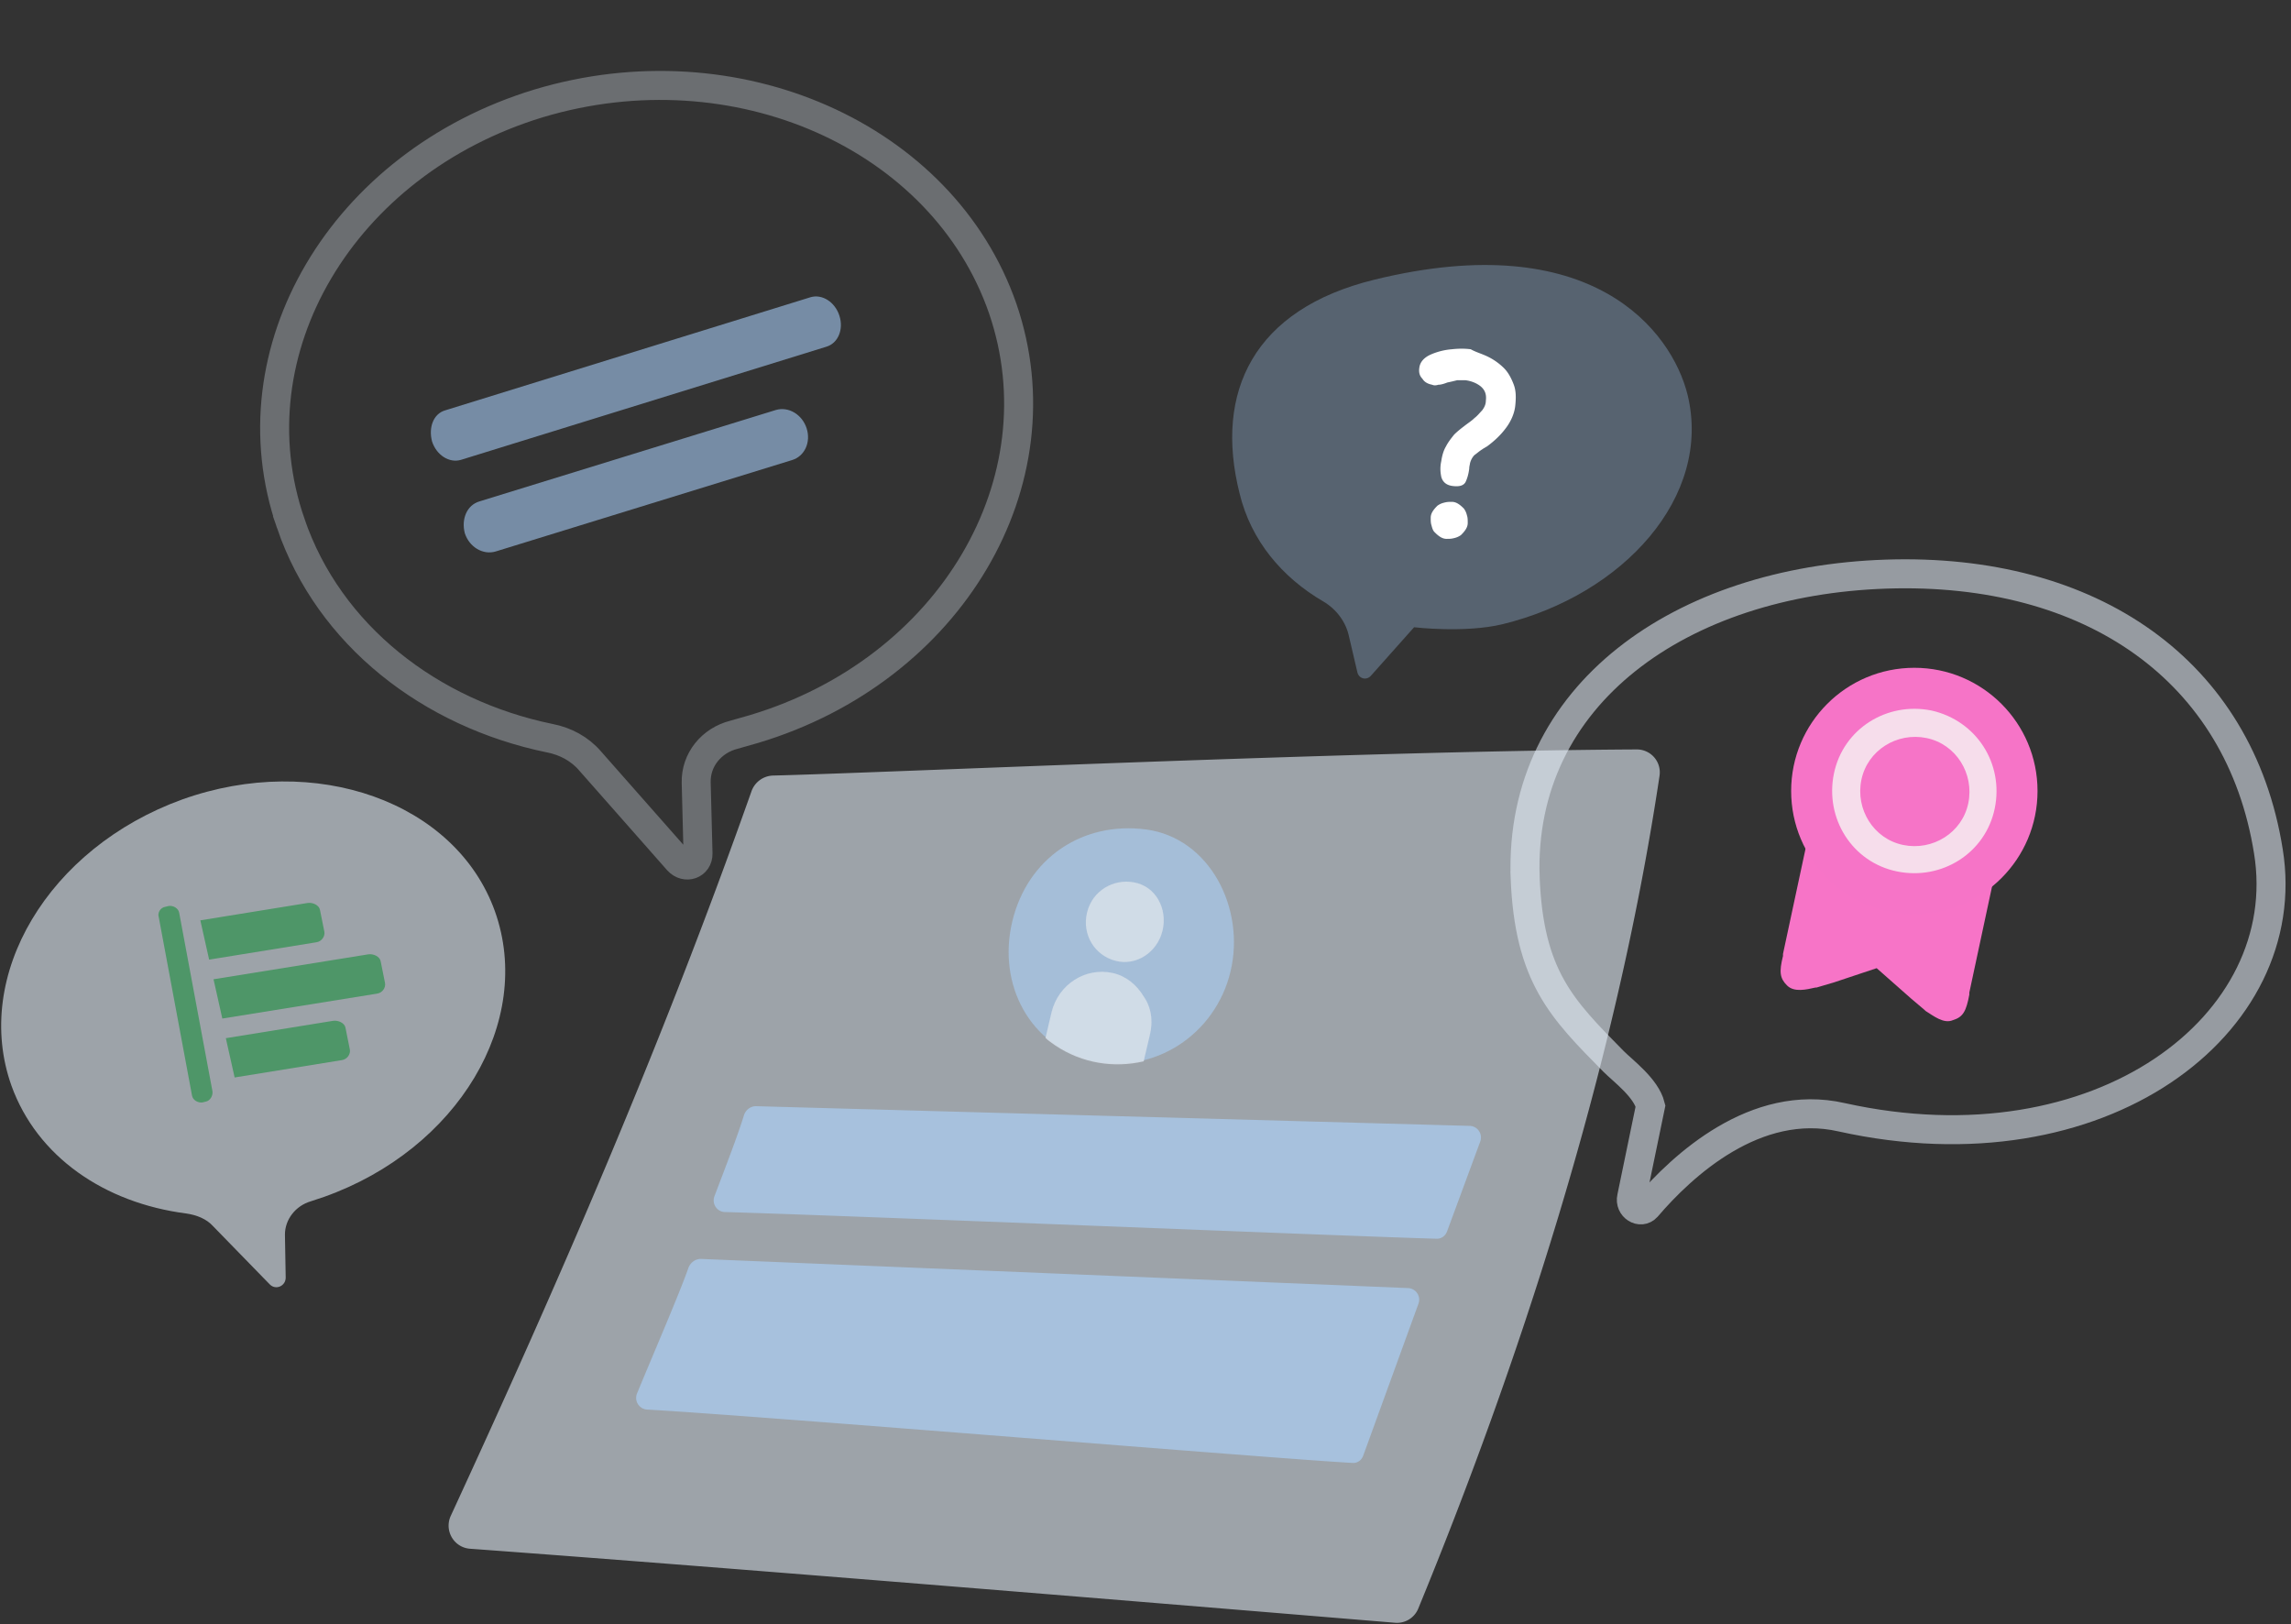 <svg width="395" height="280" fill="none" xmlns="http://www.w3.org/2000/svg"><rect width="100%" height="100%" fill="#333333" stroke="none"/><path opacity=".6" d="M129.563 136.426a4.075 4.075 0 0 1 3.751-2.722c18.858-.455 101.349-4.258 148.882-4.501a3.95 3.95 0 0 1 3.933 4.534c-7.741 51.747-24.858 102.855-41.601 143.576a3.953 3.953 0 0 1-3.994 2.449c-36.254-2.991-113.979-9.435-159.487-12.76-2.793-.204-4.499-3.136-3.326-5.678 18.643-40.395 36.212-80.729 51.842-124.898Z" fill="#E4EEF9"/><g opacity=".89"><path opacity=".89" d="M247.69 213.556c.837.022 1.52-.496 1.81-1.282l5.715-15.482a2 2 0 0 0-1.821-2.692l-123.01-3.393c-.981-.027-1.847.659-2.13 1.599-.948 3.139-3.093 8.72-5.07 13.916-.494 1.298.416 2.696 1.803 2.734 19.554.543 109.72 4.258 122.703 4.6ZM233.228 252.209c.84.045 1.525-.475 1.812-1.265l9.527-26.198a2 2 0 0 0-1.797-2.682l-121.87-5.026c-.991-.04-1.894.643-2.221 1.579-1.543 4.413-6.114 14.977-8.845 21.611a2.015 2.015 0 0 0 1.754 2.783c19.497 1.09 108.697 8.51 121.64 9.198Z" fill="#A9C9EA"/><g opacity=".89"><path opacity=".89" d="M212.162 167.479c-2.605 10.94-13.284 17.842-23.963 15.368-10.549-2.475-16.279-13.024-13.675-23.963 2.605-10.94 12.112-17.321 23.052-15.889 10.939 1.433 17.19 13.545 14.586 24.484Z" fill="#A9C9EA"/><path opacity=".89" d="m198.227 178.549-1.042 4.428c-5.079 1.172-10.549.39-15.237-2.735-.521-.391-1.172-.781-1.693-1.302l1.042-4.428c1.172-4.819 5.86-7.814 10.548-6.773 2.345.521 4.168 2.084 5.34 4.038 1.302 1.823 1.693 4.297 1.042 6.772ZM200.441 160.446c-.912 3.777-4.559 6.121-8.075 5.21-3.646-.912-5.86-4.558-4.949-8.335.912-3.777 4.558-5.861 8.075-5.209 3.776.651 5.86 4.558 4.949 8.334Z" fill="#E4EEF9"/></g></g><path opacity=".56" d="M262.953 151.2c.651 17.191 6.382 22.791 15.238 31.777 1.693 1.693 5.6 4.558 6.381 7.684l-3.256 15.758c-.391 1.693 1.563 2.865 2.605 1.693 6.121-7.163 18.753-18.884 33.6-15.498 44.669 9.898 78.4-16.019 73.581-45.842-4.949-31.125-30.474-48.967-65.898-47.795-35.293 1.172-63.293 20.707-62.251 52.223Z" stroke="#E4EEF9" stroke-width="5"/><path fill-rule="evenodd" clip-rule="evenodd" d="m344.276 149.006-4.739 22.118v.351c-.527 2.809-1.053 3.862-2.809 4.388-1.58.703-3.335-.702-4.739-1.58l-.176-.175-2.282-1.931-5.968-5.266-7.373 2.457-2.984.878h-.176c-1.579.351-3.686.878-4.915-.351-1.228-1.229-1.404-2.282-.702-5.091v-.351l4.74-22.118s7.197 6.495 15.096 8.075c7.548 1.58 17.027-1.404 17.027-1.404Z" fill="#F774C7"/><path d="M330.058 157.607c11.73 0 21.24-9.509 21.24-21.24 0-11.731-9.51-21.24-21.24-21.24-11.731 0-21.24 9.509-21.24 21.24 0 11.731 9.509 21.24 21.24 21.24Z" fill="#F674C7"/><path fill-rule="evenodd" clip-rule="evenodd" d="M343.925 139.351c-1.58 7.724-9.128 12.464-16.851 10.884-7.724-1.58-12.464-9.128-10.884-16.852s9.128-12.463 16.852-10.883c7.724 1.755 12.463 9.128 10.883 16.851Zm-15.798 6.32c5.09 1.053 10.181-2.107 11.234-7.197 1.054-5.091-2.106-10.182-7.197-11.235-5.09-1.053-10.181 2.107-11.234 7.197-1.054 5.091 2.106 10.181 7.197 11.235Z" fill="#F6DDEB"/><path opacity=".6" d="M1.982 187.187c4.428 12.242 16.02 20.186 30.084 22.01 1.823.26 3.517.911 4.688 2.214l9.768 10.028c1.042 1.041 2.735.26 2.735-1.173l-.13-7.423c0-2.604 1.823-4.949 4.428-5.73l2.344-.781c23.05-8.205 36.204-30.214 29.432-49.228-6.772-18.884-30.995-27.479-53.916-19.275-23.051 8.335-36.205 30.344-29.433 49.358Z" fill="#E4EEF9"/><path d="m34.54 158.667 18.5-2.996c.91-.13 1.972.391 2.123 1.172l.759 3.777c.151.781-.455 1.693-1.365 1.823l-18.5 2.996-1.516-6.772ZM38.938 178.983l18.5-2.996c.91-.13 1.971.391 2.123 1.173l.758 3.776c.152.782-.455 1.693-1.365 1.823l-18.5 2.996-1.516-6.772ZM36.815 168.825l26.688-4.298c.91-.13 1.971.391 2.123 1.172l.758 3.777c.152.781-.455 1.693-1.364 1.823l-26.689 4.298-1.516-6.772ZM28.55 156.322l.52-.13c.782-.13 1.694.391 1.824 1.172l5.73 30.735c.13.782-.39 1.693-1.172 1.823l-.52.131c-.782.13-1.694-.391-1.824-1.172l-5.73-30.735c-.26-.782.26-1.693 1.172-1.824Z" fill="#4E9668"/><g opacity=".56"><path d="M50.138 90.268c6.61 19.267 24.04 32.754 44.66 36.998 2.691.514 5.177 1.856 6.939 3.917l15.176 17.207c1.311 1.421 3.467.678 3.435-1.236l-.315-12.217c-.103-3.945 2.635-7.29 6.515-8.269l3.512-1.002c33.87-10.177 53.028-42.693 42.824-72.472-10.314-29.748-46.053-45.575-80.032-35.367-33.83 10.294-53.028 42.693-42.714 72.44Z" stroke="#E4EEF9" stroke-opacity=".56" stroke-width="5"/><path d="m76.74 70.748 63.007-19.506c2.01-.595 4.225.826 4.982 3.196.758 2.37-.245 4.742-2.255 5.337L79.467 79.28c-2.01.595-4.225-.825-4.982-3.195-.624-2.41.245-4.742 2.255-5.337ZM82.675 86.437l51.092-15.754c2.179-.642 4.539.764 5.309 3.164.77 2.4-.358 4.834-2.537 5.476L85.447 95.077c-2.18.642-4.54-.764-5.31-3.164-.624-2.442.359-4.833 2.538-5.476Z" fill="#ABD3FF"/></g><path opacity=".3" d="M213.726 85.085c1.953 8.075 7.293 14.456 14.456 18.624 2.214 1.302 3.907 3.516 4.427 6.121l1.433 6.121c.26 1.041 1.563 1.432 2.344.521l7.423-8.335s8.726 1.041 15.238-.521c20.837-5.079 36.204-22.01 31.907-39.591-2.735-10.94-16.41-29.042-54.047-19.795-20.707 5.079-27.609 19.274-23.181 36.855Z" fill="#ABD3FF"/><path d="M256.572 61.513a10.42 10.42 0 0 1 2.735 1.954c.781.781 1.302 1.823 1.693 2.865.391 1.042.391 2.214.261 3.516-.131 1.433-.782 2.865-1.693 4.037-.782 1.042-1.824 2.084-3.256 3.126-.13 0-.13.13-.261.13-.13.13-.26.13-.39.26-.652.392-1.042.782-1.433 1.043-.391.39-.651.911-.781 1.432 0 .13-.131.521-.131.912-.13 1.042-.39 1.823-.651 2.344-.39.651-1.172.781-2.214.651s-1.693-.651-1.953-1.563c-.13-.65-.261-1.562 0-2.734.13-.912.39-1.824.781-2.475.391-.781.912-1.432 1.433-2.084.521-.52 1.172-1.041 1.693-1.432.651-.521 1.302-.912 1.823-1.433.521-.39.912-.911 1.302-1.302.391-.521.652-1.042.652-1.693.13-1.042-.131-1.823-.912-2.474-.651-.521-1.563-.912-2.605-1.042h-1.432c-.521.13-1.042.26-1.693.39-.652.26-1.172.391-1.563.391-.391.13-.782.13-1.042 0-.651-.13-1.302-.39-1.693-1.042-.521-.52-.651-1.172-.521-1.953.13-.912.781-1.693 1.954-2.214a11.39 11.39 0 0 1 3.646-.912c1.172-.13 2.214-.13 3.256 0 .912.521 1.953.782 2.995 1.302Zm-5.079 25.396c.391.26.651.52.912.781.26.39.391.651.521 1.172.13.39.13.782.13 1.303 0 .39-.13.78-.391 1.172-.26.39-.521.65-.781.911a3.22 3.22 0 0 1-1.172.521c-.521.13-.782.13-1.303.13-.39 0-.781-.13-1.172-.39-.39-.26-.651-.521-.911-.782-.261-.26-.391-.65-.521-1.172-.13-.39-.13-.781-.13-1.302 0-.39.13-.781.39-1.172.261-.39.521-.651.782-.912.39-.26.651-.39 1.172-.52.521-.13.781-.13 1.302-.13.391 0 .781.13 1.172.39Z" fill="#fff"/></svg>